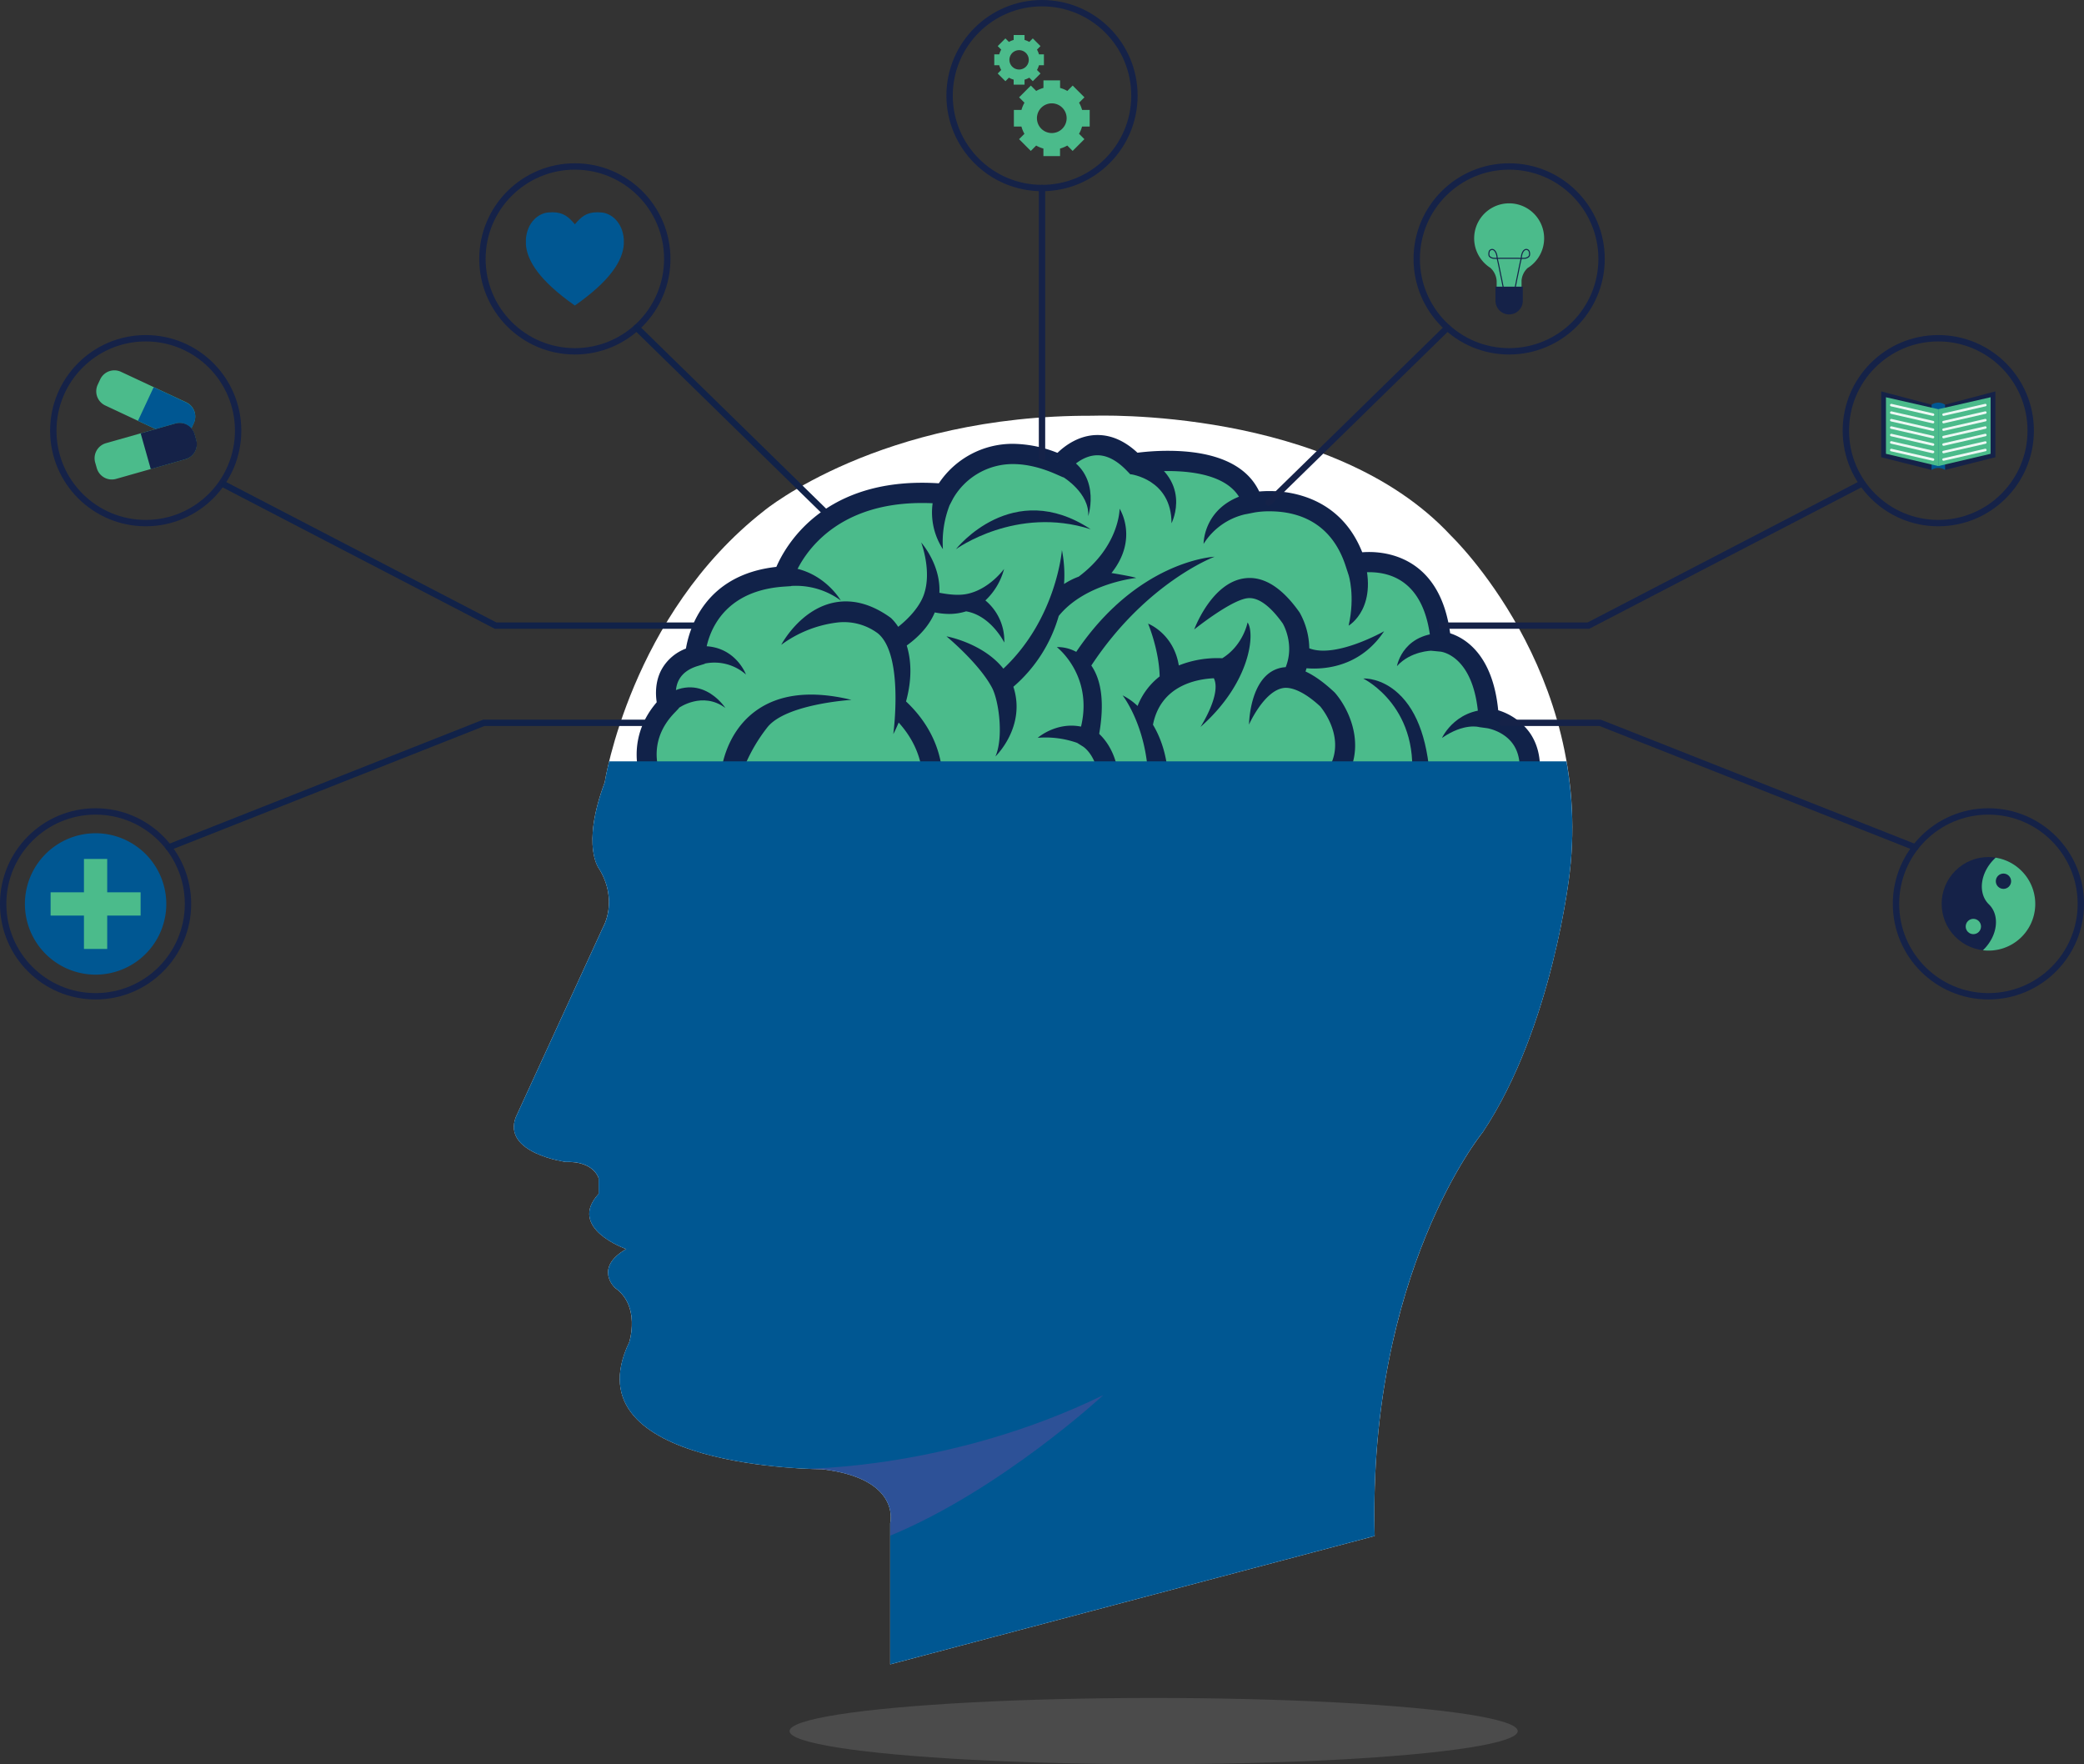<svg xmlns="http://www.w3.org/2000/svg" viewBox="0 0 982.27 831.49"><rect x="0" y="0" width="982.27" height="831.49" fill="#333333" stroke="none"/><defs><style>.cls-1{isolation:isolate;}.cls-2{fill:#4bbb8b;}.cls-3{fill:#005792;}.cls-4{fill:#152248;}.cls-5{fill:#fff;}.cls-6{fill:#112249;}.cls-7{fill:#71499d;opacity:0.4;}.cls-7,.cls-8{mix-blend-mode:multiply;}.cls-8{fill:#838383;opacity:0.3;}.cls-10,.cls-11,.cls-12,.cls-13,.cls-9{fill:none;stroke-miterlimit:10;}.cls-12,.cls-13,.cls-9{stroke:#152248;}.cls-10,.cls-11,.cls-12,.cls-9{stroke-width:3px;}.cls-10,.cls-11{stroke:#112249;}.cls-11,.cls-12{stroke-linecap:round;}.cls-13{stroke-width:0.5px;}.cls-14{opacity:0.9;}</style></defs><title>Icon</title><g class="cls-1"><g id="Layer_1" data-name="Layer 1"><path class="cls-2" d="M621.71,385.87a7.37,7.37,0,0,1-9.8,3.55L581.17,375a7.37,7.37,0,0,1-3.55-9.8l1.17-2.5a7.37,7.37,0,0,1,9.8-3.56l30.74,14.37a7.37,7.37,0,0,1,3.55,9.8Z" transform="translate(-531.56 -183.9)"/><path class="cls-3" d="M619.32,373.57,604,366.38l-7.41,15.85,15.37,7.19a7.37,7.37,0,0,0,9.8-3.55l1.17-2.5A7.37,7.37,0,0,0,619.32,373.57Z" transform="translate(-531.56 -183.9)"/><path class="cls-2" d="M624,391.23a7.37,7.37,0,0,1-5.08,9.1l-32.64,9.28a7.37,7.37,0,0,1-9.1-5.07l-.76-2.65a7.38,7.38,0,0,1,5.08-9.11l32.64-9.27a7.37,7.37,0,0,1,9.1,5.07Z" transform="translate(-531.56 -183.9)"/><path class="cls-4" d="M614.18,383.5l-16.32,4.64L602.63,405,619,400.33a7.37,7.37,0,0,0,5.08-9.1l-.75-2.65A7.37,7.37,0,0,0,614.18,383.5Z" transform="translate(-531.56 -183.9)"/><path class="cls-5" d="M1215.45,436.36c-56.52-61-168.74-56.52-168.74-56.52-100.43-.41-154.91,44.71-154.91,44.71-63,49.19-75.22,128.09-75.22,128.09-11.38,30.49-2.44,41.05-2.44,41.05,8.94,15,1.63,27.25,1.63,27.25L774.69,710.4c-6.51,17.08,23.58,21.14,23.58,21.14,13.42-.4,15.45,7.73,15.45,7.73v7.32c-15,16.26,13,26,13,26-15.45,8.94-5.29,18.3-5.29,18.3,12.2,8.54,6.71,25.6,6.71,25.6C799.36,876.35,919,876.35,919,876.35c37.68,4.43,32.14,25.49,32.14,25.49v66.49l228.36-60.5c-3.29-124.1,50.87-190.18,50.87-190.18,33.17-49.75,41.06-122.41,41.06-122.41C1282.52,500.47,1215.45,436.36,1215.45,436.36Z" transform="translate(-531.56 -183.9)"/><path class="cls-2" d="M1233.19,522.42c-2-34.81-22.52-36.17-22.52-36.17-4.1-45-40.27-36.86-40.27-36.86-11.6-36.17-48.46-28.67-48.46-28.67-8.19-26.62-56-18.43-56-18.43-19.11-19.79-34.81.68-34.81.68-38.9-17.06-54.6,13.65-54.6,13.65-62.79-5.46-75.76,38.9-75.76,38.9-40.27,2.73-41.63,37.54-41.63,37.54-18.43,5.46-13,23.2-13,23.2-17.75,18.43-6.14,38.22-6.14,38.22h411.56C1257.76,525.83,1233.19,522.42,1233.19,522.42Z" transform="translate(-531.56 -183.9)"/><path class="cls-6" d="M1255.45,559.23H837.34L836,556.89c-4.47-7.62-8.85-25.84,5.1-42-.54-3.46-.84-9.61,2.24-15.36a21.92,21.92,0,0,1,11.53-9.95c1.55-9.23,8.88-34.79,42.62-38.5,4.27-9.87,21.11-39.65,68.68-39.65,2.57,0,5.22.09,7.9.26a41.77,41.77,0,0,1,35-18.61,58,58,0,0,1,20.92,4.26c3.42-3.31,10.12-8.41,18.88-8.41,6.55,0,12.87,2.8,18.82,8.34a115.26,115.26,0,0,1,14.32-.9c22.36,0,37.14,6.61,43.06,19.18,1.36-.12,3-.21,4.88-.21,9.93,0,33.39,2.9,43.68,28.85,1-.07,2.05-.12,3.26-.12,10.12,0,33.61,3.82,38.18,38.31,6.81,2.18,20.05,9.8,22.65,36.27a28.61,28.61,0,0,1,14.82,10.52c4.79,6.84,6.06,15.69,3.79,26.32Zm-412.39-9.48h404.56c.75-6.22-.22-11.3-2.92-15.15-4.38-6.25-12.09-7.48-12.17-7.49l-3.85-.53-.23-3.88C1226.71,492.91,1211,491,1210.28,491l-3.9-.38-.43-3.91c-2.49-27.38-17.21-33.13-29.12-33.13a28.28,28.28,0,0,0-5.4.47l-4.2.92-1.34-4.09c-6.9-21.51-23.39-26-36-26a40.21,40.21,0,0,0-7,.55l-4.19.83-1.27-4.08c-4.14-13.45-21.57-16.27-35.47-16.27a101.4,101.4,0,0,0-15.17,1.12l-2.47.42-1.74-1.8c-4.6-4.76-9.23-7.18-13.76-7.18-7.95,0-13.82,7.38-13.88,7.45l-2.26,2.95-3.4-1.49c-7.2-3.16-14-4.76-20.26-4.76a32.47,32.47,0,0,0-28.23,16.25l-1.46,2.8-3.16-.25c-3.42-.3-6.79-.45-10-.45-49.71,0-60.68,35.6-60.79,36l-.93,3.18-3.3.22c-35.61,2.41-37.17,31.75-37.22,33l-.13,3.39-3.26,1c-13,3.86-10.43,15.08-9.78,17.3l.78,2.64-1.9,2C837.82,531.81,841,544.58,843.06,549.76Z" transform="translate(-531.56 -183.9)"/><path class="cls-6" d="M897.45,451.07l7,9a35.76,35.76,0,0,1,23.4,6.85S918.22,450,897.45,451.07Z" transform="translate(-531.56 -183.9)"/><path class="cls-6" d="M854.84,489.57l8.93,7.08a22.47,22.47,0,0,1,19.4,5.16S876.56,483.81,854.84,489.57Z" transform="translate(-531.56 -183.9)"/><path class="cls-6" d="M841.06,514.88l10.45,2.67s11.13-8,21.93,0C873.44,517.55,860.58,497.64,841.06,514.88Z" transform="translate(-531.56 -183.9)"/><path class="cls-6" d="M979.31,421.6,974,411.68a31.66,31.66,0,0,0,2,31.07A48,48,0,0,1,979.31,421.6Z" transform="translate(-531.56 -183.9)"/><path class="cls-6" d="M1067.62,397.27l-3.32,10.11s19.44,2.25,19.44,23.13C1083.74,430.52,1094.71,409.39,1067.62,397.27Z" transform="translate(-531.56 -183.9)"/><path class="cls-6" d="M1098.86,440.24a31.43,31.43,0,0,1,19.81-14l6.33-10.65C1098.57,419.31,1098.86,440.24,1098.86,440.24Z" transform="translate(-531.56 -183.9)"/><path class="cls-6" d="M1173.57,444.19l-6.35,10.74s3.17,9.8,0,23.84C1167.22,478.77,1182.37,470.1,1173.57,444.19Z" transform="translate(-531.56 -183.9)"/><path class="cls-6" d="M1190,497.85c6.48-7.2,16.41-7.27,16.41-7.27l8.62-8.21C1192.86,480.58,1190,497.85,1190,497.85Z" transform="translate(-531.56 -183.9)"/><path class="cls-6" d="M1211.22,531.7c10.44-7.2,17.46-5.13,17.46-5.13l9-7.93C1218.34,516,1211.22,531.7,1211.22,531.7Z" transform="translate(-531.56 -183.9)"/><path class="cls-6" d="M887.58,519.09c-14.9,11-16.24,29.23-16.29,30l9.45.63a78,78,0,0,1,12.53-23.05c8.83-11.07,39.65-12.91,39.65-12.91C913.91,509.15,898.65,510.94,887.58,519.09Z" transform="translate(-531.56 -183.9)"/><path class="cls-6" d="M958.61,514.5c3.08-11.25,2.28-20,.33-26.36,6.38-4.62,10.82-9.83,13.22-15.6a35,35,0,0,0,6.76.72,26.46,26.46,0,0,0,8-1.23c11.75,2,18,14.71,18,14.71a24.74,24.74,0,0,0-8.91-19.85,31.18,31.18,0,0,0,8.81-14.85s-6.74,9.42-17.15,11.72c-3.91.86-8.3.47-13.34-.48.66-13.12-8.18-23.24-8.58-23.69,0,0,5.2,13.51,1.23,24.67-1.83,5.14-6.35,10.56-12.06,15.07a22.83,22.83,0,0,0-3.35-4.1l-.42-.33c-9.25-6.61-18.45-8.9-27.37-6.8-15.32,3.62-23.64,19.06-24,19.72a55.77,55.77,0,0,1,26.16-10.49,26.72,26.72,0,0,1,19.39,5.08c12.38,10.13,7.27,47.49,7.27,47.49,1-1.87,1.78-3.68,2.54-5.45,13,14.35,11.2,28.68,11.1,29.35l9.37,1.42C975.7,554.31,978.65,533.34,958.61,514.5Z" transform="translate(-531.56 -183.9)"/><path class="cls-6" d="M1030.58,474.21c12.47-15.43,36.53-17.92,36.53-17.92-1.38-.59-9.64-2-11.67-2.31,12.88-16.17,3.95-30.13,3.84-30.3,0,0,0,17.58-19.29,32a34.39,34.39,0,0,0-6.9,3.47,60.65,60.65,0,0,0-1-16s-2.51,32.31-27.6,55.9c-9.42-11.86-26-15.09-26.82-15.23,0,0,15.35,12.66,21.45,24.18,3.25,6.13,5.56,23.41,1.62,32.44,0,0,14.62-14,8.46-32.86A69.08,69.08,0,0,0,1030.58,474.21Z" transform="translate(-531.56 -183.9)"/><path class="cls-6" d="M1045.64,433.34c-36.88-24.35-63.27,9.08-63.53,9.42C982.1,442.76,1010.53,422.08,1045.64,433.34Z" transform="translate(-531.56 -183.9)"/><path class="cls-6" d="M1049.65,529.79c2.48-14.29,1.21-25.07-3.71-32.22,25.93-39.33,58.1-51.28,58.1-51.28-1.53.08-36.63,2.46-65.21,44.84a18.55,18.55,0,0,0-9.16-2.26s19.29,14.79,10.16,41.89l-.58,3.26,2.78,1.74c.34.21,8.38,5.44,7.44,21.32l9.46.56C1059.85,541.84,1053.5,533.41,1049.65,529.79Z" transform="translate(-531.56 -183.9)"/><path class="cls-6" d="M1150.86,499c8.84,0,23.13-2.64,33.09-17.59,0,0-22.71,12.92-35.27,8.05a35.53,35.53,0,0,0-4.49-16.76l-.16-.25c-8.27-11.73-16.93-17.11-25.72-16-15,1.88-23,21.85-23.87,24.12,0,0,17.08-13.72,25.06-14.72,6.24-.78,12.49,6,16.68,11.91.68,1.18,5.5,10.26,1.38,20.58a14.43,14.43,0,0,0-4.81,1.1c-11.68,4.92-12.43,23.81-12.48,25.95,0,0,7-15.8,16.17-17.22,3.78-.59,9.84,1.68,17.37,8.65,1.67,2,15,19,0,34.39l6.8,6.6c17.25-17.8,7.66-38.77.17-47.38l-.34-.35c-4.89-4.57-9.39-7.79-13.54-9.7.18-.51.32-1,.47-1.52C1148.42,498.93,1149.57,499,1150.86,499Z" transform="translate(-531.56 -183.9)"/><path class="cls-6" d="M1190.63,510.71c-7.82-7.22-15.64-7.09-16.51-7,0,0,28.37,13.76,22.24,52.15l9.47-.33C1205.08,534.39,1200,519.33,1190.63,510.71Z" transform="translate(-531.56 -183.9)"/><path class="cls-6" d="M1107.67,494.14a49,49,0,0,0-20.49,3.39c-2.43-14.78-13.91-19.48-14.48-19.7,0,0,5.2,12.37,5.45,24.88a32.76,32.76,0,0,0-10.4,13.92,29.35,29.35,0,0,0-7.08-5s13.13,16.59,12.11,45.51l9.47.33c.51-14.61-3-24.9-7.25-32,3.62-18.37,20.32-21.51,28.69-21.9,3.72,7.44-6.28,22.94-6.28,22.94,23.79-21,25.77-44.33,22.17-49.25C1119.6,477.33,1117.52,488.06,1107.67,494.14Z" transform="translate(-531.56 -183.9)"/><path class="cls-6" d="M1020.68,531.64a44.76,44.76,0,0,1,18.57,2.38l10.4-4.23C1033.79,520.09,1020.68,531.64,1020.68,531.64Z" transform="translate(-531.56 -183.9)"/><path class="cls-3" d="M818.67,542.74c-1.52,6.24-2.09,9.92-2.09,9.92-11.38,30.49-2.44,41.05-2.44,41.05,8.94,15,1.63,27.25,1.63,27.25L774.69,710.4c-6.51,17.08,23.58,21.14,23.58,21.14,13.42-.4,15.45,7.73,15.45,7.73v7.32c-15,16.26,13,26,13,26-15.45,8.94-5.29,18.3-5.29,18.3,12.2,8.54,6.71,25.6,6.71,25.6C799.36,876.35,919,876.35,919,876.35c37.68,4.43,32.14,25.49,32.14,25.49v66.49l228.36-60.5c-3.29-124.1,50.87-190.18,50.87-190.18,33.17-49.75,41.06-122.41,41.06-122.41a181.31,181.31,0,0,0-1.54-52.5Z" transform="translate(-531.56 -183.9)"/><path class="cls-7" d="M951.18,907.66c52.32-21.64,100.44-66.25,100.44-66.25C980,876.42,911,876.1,910.73,876.1c5.15.25,8.31.26,8.31.26,37.68,4.43,32.14,25.49,32.14,25.49Z" transform="translate(-531.56 -183.9)"/><path class="cls-6" d="M1029.92,397.27l2.74,11.47s12.53,7.55,11.82,18.41C1044.48,427.15,1051.73,405.14,1029.92,397.27Z" transform="translate(-531.56 -183.9)"/><ellipse class="cls-8" cx="543.76" cy="815.88" rx="171.61" ry="15.61"/><circle class="cls-9" cx="45.05" cy="426" r="43.56"/><circle class="cls-9" cx="68.68" cy="202.98" r="43.56"/><circle class="cls-9" cx="270.95" cy="122.02" r="43.56"/><circle class="cls-9" cx="937.22" cy="426" r="43.56"/><circle class="cls-9" cx="913.59" cy="202.98" r="43.56"/><circle class="cls-9" cx="711.32" cy="122.02" r="43.56"/><circle class="cls-9" cx="491.14" cy="45.06" r="43.56"/><polyline class="cls-10" points="104.48 227.78 233.6 294.87 331.19 294.87"/><polyline class="cls-11" points="79.52 399.38 228.04 340.68 308.5 340.68"/><line class="cls-11" x1="300.05" y1="154.43" x2="390.83" y2="243.25"/><polyline class="cls-9" points="877.79 227.78 748.67 294.87 678.28 294.87"/><polyline class="cls-12" points="902.75 399.38 754.23 340.68 708.23 340.68"/><line class="cls-12" x1="682.22" y1="154.43" x2="597.95" y2="236.88"/><line class="cls-12" x1="491.14" y1="88.61" x2="491.14" y2="215.81"/><path class="cls-3" d="M813.11,283.94q1,0,2.09.11c4.52.44,9.75,4.58,10.38,12.51v2.64c-.59,7.59-6.33,17-23.07,28.7-16.75-11.75-22.48-21.11-23.07-28.7v-2.64c.64-7.93,5.87-12.07,10.39-12.51.74-.07,1.44-.11,2.09-.11,5.22,0,7.73,2.26,10.6,5.68,2.87-3.42,5.37-5.68,10.6-5.68" transform="translate(-531.56 -183.9)"/><path class="cls-2" d="M1045.17,243.55v-7.84h-3.58a14.64,14.64,0,0,0-1.42-3.41l2.53-2.53-5.54-5.54-2.53,2.53a14.72,14.72,0,0,0-3.41-1.42v-3.57h-7.84v3.57a14.75,14.75,0,0,0-3.41,1.42l-2.53-2.53-5.54,5.54,2.53,2.53a14.74,14.74,0,0,0-1.41,3.41h-3.58v7.84H1013a14.72,14.72,0,0,0,1.41,3.41l-2.53,2.53,5.54,5.54,2.53-2.53a14.74,14.74,0,0,0,3.41,1.42v3.57h7.84v-3.57a14.71,14.71,0,0,0,3.41-1.42l2.53,2.53,5.54-5.54-2.53-2.53a14.62,14.62,0,0,0,1.42-3.41Zm-17.86,3.06a7,7,0,1,1,7-7A7,7,0,0,1,1027.31,246.61Z" transform="translate(-531.56 -183.9)"/><path class="cls-2" d="M1014.47,223.78v-2.34a9.61,9.61,0,0,0,2.23-.93l1.66,1.66,3.63-3.63-1.66-1.66a9.65,9.65,0,0,0,.93-2.23h2.34v-5.13h-2.34a9.67,9.67,0,0,0-.93-2.23l1.66-1.66-3.63-3.63-1.66,1.66a9.59,9.59,0,0,0-2.23-.93v-2.34h-5.13v2.34a9.62,9.62,0,0,0-2.23.93l-1.66-1.66-3.63,3.63,1.65,1.66a9.62,9.62,0,0,0-.93,2.23h-2.34v5.13h2.34a9.63,9.63,0,0,0,.93,2.23l-1.65,1.66,3.63,3.63,1.66-1.66a9.63,9.63,0,0,0,2.23.93v2.34Zm-7.13-11.68a4.56,4.56,0,1,1,4.56,4.56A4.57,4.57,0,0,1,1007.34,212.1Z" transform="translate(-531.56 -183.9)"/><path class="cls-2" d="M1259.37,296.25A16.49,16.49,0,1,0,1234,310.12a9,9,0,0,1,3,6.93v6.2h11.72v-7.13a9.09,9.09,0,0,1,2.83-5.87A16.47,16.47,0,0,0,1259.37,296.25Z" transform="translate(-531.56 -183.9)"/><path class="cls-4" d="M1236.44,319v6.65a6.44,6.44,0,0,0,12.88,0V319Z" transform="translate(-531.56 -183.9)"/><path class="cls-13" d="M1245.56,320c.45-1.72.71-3.5,1.09-5.23.62-2.83,1.11-5.68,1.79-8.49.17-.69.19-1.4.34-2.09.22-1,.74-2.3,1.77-2.66a1.46,1.46,0,0,1,1.87,1.26,3.32,3.32,0,0,1,0,1.56c-.28.79-1.41,1.21-2.16,1.29a28.66,28.66,0,0,1-3.11,0h-8.47a28.66,28.66,0,0,1-3.11,0c-.75-.08-1.89-.5-2.16-1.29a3.3,3.3,0,0,1,0-1.56,1.46,1.46,0,0,1,1.87-1.26c1,.36,1.55,1.68,1.77,2.66.16.69.17,1.4.34,2.09.68,2.81,1.17,5.67,1.79,8.49.38,1.73.65,3.51,1.09,5.23" transform="translate(-531.56 -183.9)"/><polygon class="cls-4" points="886.67 184.47 910.42 190.72 910.42 221.49 886.67 215.49 886.67 184.47"/><polygon class="cls-4" points="940.51 184.47 916.76 190.72 916.76 221.49 940.51 215.49 940.51 184.47"/><path class="cls-3" d="M1442,374.62v30.77a5.81,5.81,0,0,1,6.33,0V374.62A5.81,5.81,0,0,0,1442,374.62Z" transform="translate(-531.56 -183.9)"/><polygon class="cls-2" points="913.59 192.86 888.92 187.23 888.92 213.88 913.59 219.66 913.59 192.86"/><g class="cls-14"><path class="cls-5" d="M1442.64,379.9h-.13l-19.64-4.48a.59.59,0,0,1-.45-.71.6.6,0,0,1,.71-.45l19.64,4.48a.59.59,0,0,1-.13,1.17Z" transform="translate(-531.56 -183.9)"/></g><g class="cls-14"><path class="cls-5" d="M1442.64,383.43l-.13,0-19.64-4.48a.59.59,0,0,1-.45-.71.6.6,0,0,1,.71-.45l19.64,4.48a.59.59,0,0,1-.13,1.17Z" transform="translate(-531.56 -183.9)"/></g><g class="cls-14"><path class="cls-5" d="M1442.64,387h-.13l-19.64-4.48a.59.59,0,0,1-.45-.71.6.6,0,0,1,.71-.45l19.64,4.48a.59.59,0,0,1-.13,1.17Z" transform="translate(-531.56 -183.9)"/></g><g class="cls-14"><path class="cls-5" d="M1442.64,390.48l-.13,0L1422.87,386a.59.59,0,0,1-.45-.71.6.6,0,0,1,.71-.45l19.64,4.48a.59.59,0,0,1-.13,1.17Z" transform="translate(-531.56 -183.9)"/></g><g class="cls-14"><path class="cls-5" d="M1442.64,394l-.13,0-19.64-4.48a.59.59,0,0,1-.45-.71.6.6,0,0,1,.71-.45l19.64,4.48a.59.59,0,0,1-.13,1.17Z" transform="translate(-531.56 -183.9)"/></g><g class="cls-14"><path class="cls-5" d="M1442.64,397.54h-.13L1422.87,393a.59.59,0,0,1-.45-.71.6.6,0,0,1,.71-.45l19.64,4.48a.59.59,0,0,1-.13,1.17Z" transform="translate(-531.56 -183.9)"/></g><g class="cls-14"><path class="cls-5" d="M1442.64,401.07l-.13,0-19.64-4.48a.59.59,0,0,1-.45-.71.6.6,0,0,1,.71-.45l19.64,4.48a.59.59,0,0,1-.13,1.17Z" transform="translate(-531.56 -183.9)"/></g><polygon class="cls-2" points="913.59 192.86 938.25 187.23 938.25 213.88 913.59 219.66 913.59 192.86"/><g class="cls-14"><path class="cls-5" d="M1447.66,379.9a.59.59,0,0,1-.13-1.17l19.64-4.48a.59.59,0,1,1,.26,1.15l-19.64,4.48Z" transform="translate(-531.56 -183.9)"/></g><g class="cls-14"><path class="cls-5" d="M1447.66,383.43a.59.59,0,0,1-.13-1.17l19.64-4.48a.59.59,0,1,1,.26,1.15l-19.64,4.48Z" transform="translate(-531.56 -183.9)"/></g><g class="cls-14"><path class="cls-5" d="M1447.66,387a.59.59,0,0,1-.13-1.17l19.64-4.48a.59.59,0,1,1,.26,1.15l-19.64,4.48Z" transform="translate(-531.56 -183.9)"/></g><g class="cls-14"><path class="cls-5" d="M1447.66,390.48a.59.59,0,0,1-.13-1.17l19.64-4.48a.59.59,0,1,1,.26,1.15l-19.64,4.48Z" transform="translate(-531.56 -183.9)"/></g><g class="cls-14"><path class="cls-5" d="M1447.66,394a.59.59,0,0,1-.13-1.17l19.64-4.48a.59.59,0,1,1,.26,1.15L1447.8,394Z" transform="translate(-531.56 -183.9)"/></g><g class="cls-14"><path class="cls-5" d="M1447.66,397.54a.59.59,0,0,1-.13-1.17l19.64-4.48a.59.59,0,1,1,.26,1.15l-19.64,4.48Z" transform="translate(-531.56 -183.9)"/></g><g class="cls-14"><path class="cls-5" d="M1447.66,401.07a.59.59,0,0,1-.13-1.17l19.64-4.48a.59.59,0,1,1,.26,1.15l-19.64,4.48Z" transform="translate(-531.56 -183.9)"/></g><circle class="cls-4" cx="1468.78" cy="609.9" r="22.03" transform="translate(-532.64 1033.29) rotate(-45)"/><path class="cls-2" d="M1484.36,594.32a21.94,21.94,0,0,0-12.19-6.19l-.75.75c-6.53,6.53-7.66,16-2.53,21.13l.23.23c5.14,5.14,4,14.6-2.53,21.13l-.4.4a22,22,0,0,0,18.17-37.45Z" transform="translate(-531.56 -183.9)"/><circle class="cls-2" cx="930.12" cy="436.67" r="3.61"/><circle class="cls-4" cx="944.31" cy="415.33" r="3.61"/><path class="cls-3" d="M576.62,576.62a33.32,33.32,0,1,0,33.32,33.32A33.36,33.36,0,0,0,576.62,576.62Z" transform="translate(-531.56 -183.9)"/><rect class="cls-2" x="39.57" y="404.83" width="10.96" height="42.42"/><rect class="cls-2" x="23.85" y="420.56" width="42.42" height="10.96"/></g></g></svg>